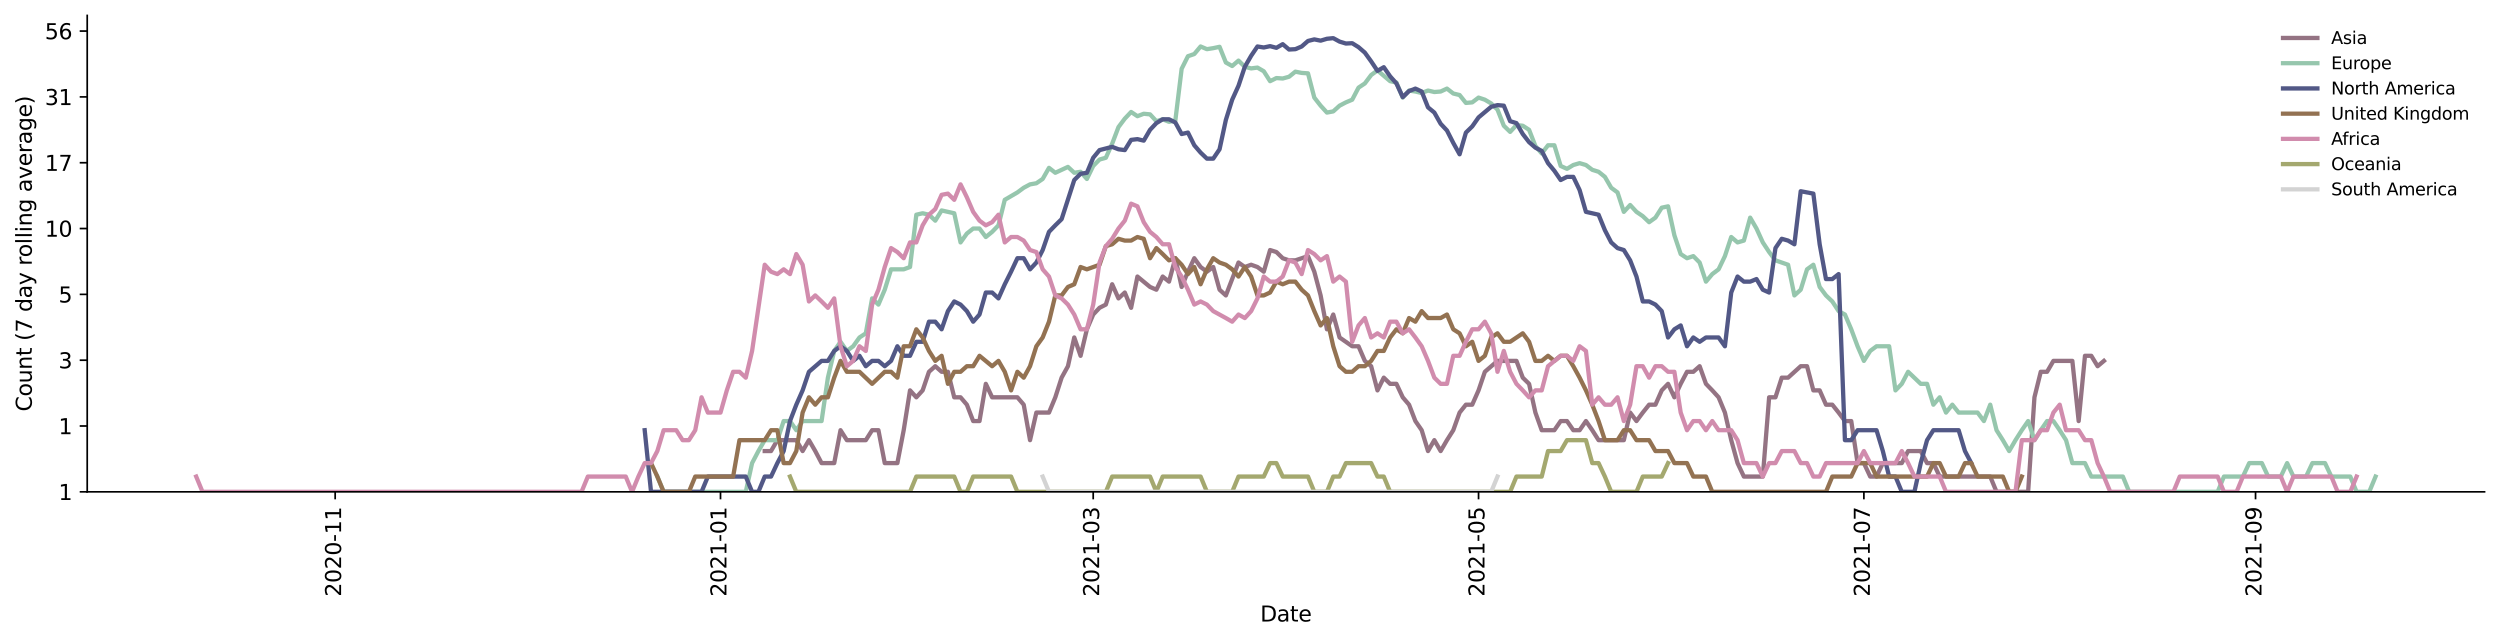 <?xml version="1.0" encoding="utf-8" standalone="no"?>
<!DOCTYPE svg PUBLIC "-//W3C//DTD SVG 1.1//EN"
  "http://www.w3.org/Graphics/SVG/1.1/DTD/svg11.dtd">
<svg height="298.621pt" version="1.1" viewBox="0 0 1163.803 298.621" width="1163.803pt" xmlns="http://www.w3.org/2000/svg" xmlns:xlink="http://www.w3.org/1999/xlink">
 <defs>
  <style type="text/css">*{stroke-linecap:butt;stroke-linejoin:round;}</style>
 </defs>
 <g id="figure_1">
  <g id="patch_1">
   <path d="M 0 298.621 
L 1163.803 298.621 
L 1163.803 0 
L 0 0 
z
" style="fill:#ffffff;"/>
  </g>
  <g id="axes_1">
   <g id="patch_2">
    <path d="M 40.603 228.96 
L 1156.603 228.96 
L 1156.603 7.2 
L 40.603 7.2 
z
" style="fill:#ffffff;"/>
   </g>
   <g id="matplotlib.axis_1">
    <g id="xtick_1">
     <g id="line2d_1">
      <defs>
       <path d="M 0 0 
L 0 3.5 
" id="m631a7cce2b" style="stroke:#000000;stroke-width:0.8;"/>
      </defs>
      <g>
       <use style="stroke:#000000;stroke-width:0.8;" x="156.026" xlink:href="#m631a7cce2b" y="228.96"/>
      </g>
     </g>
     <g id="text_1">
      <!-- 2020-11 -->
      <g transform="translate(158.785 277.743)rotate(-90)scale(0.1 -0.1)">
       <defs>
        <path d="M 1228 531 
L 3431 531 
L 3431 0 
L 469 0 
L 469 531 
Q 828 903 1448 1529 
Q 2069 2156 2228 2338 
Q 2531 2678 2651 2914 
Q 2772 3150 2772 3378 
Q 2772 3750 2511 3984 
Q 2250 4219 1831 4219 
Q 1534 4219 1204 4116 
Q 875 4013 500 3803 
L 500 4441 
Q 881 4594 1212 4672 
Q 1544 4750 1819 4750 
Q 2544 4750 2975 4387 
Q 3406 4025 3406 3419 
Q 3406 3131 3298 2873 
Q 3191 2616 2906 2266 
Q 2828 2175 2409 1742 
Q 1991 1309 1228 531 
z
" id="DejaVuSans-32" transform="scale(0.016)"/>
        <path d="M 2034 4250 
Q 1547 4250 1301 3770 
Q 1056 3291 1056 2328 
Q 1056 1369 1301 889 
Q 1547 409 2034 409 
Q 2525 409 2770 889 
Q 3016 1369 3016 2328 
Q 3016 3291 2770 3770 
Q 2525 4250 2034 4250 
z
M 2034 4750 
Q 2819 4750 3233 4129 
Q 3647 3509 3647 2328 
Q 3647 1150 3233 529 
Q 2819 -91 2034 -91 
Q 1250 -91 836 529 
Q 422 1150 422 2328 
Q 422 3509 836 4129 
Q 1250 4750 2034 4750 
z
" id="DejaVuSans-30" transform="scale(0.016)"/>
        <path d="M 313 2009 
L 1997 2009 
L 1997 1497 
L 313 1497 
L 313 2009 
z
" id="DejaVuSans-2d" transform="scale(0.016)"/>
        <path d="M 794 531 
L 1825 531 
L 1825 4091 
L 703 3866 
L 703 4441 
L 1819 4666 
L 2450 4666 
L 2450 531 
L 3481 531 
L 3481 0 
L 794 0 
L 794 531 
z
" id="DejaVuSans-31" transform="scale(0.016)"/>
       </defs>
       <use xlink:href="#DejaVuSans-32"/>
       <use x="63.623" xlink:href="#DejaVuSans-30"/>
       <use x="127.246" xlink:href="#DejaVuSans-32"/>
       <use x="190.869" xlink:href="#DejaVuSans-30"/>
       <use x="254.492" xlink:href="#DejaVuSans-2d"/>
       <use x="290.576" xlink:href="#DejaVuSans-31"/>
       <use x="354.199" xlink:href="#DejaVuSans-31"/>
      </g>
     </g>
    </g>
    <g id="xtick_2">
     <g id="line2d_2">
      <g>
       <use style="stroke:#000000;stroke-width:0.8;" x="335.409" xlink:href="#m631a7cce2b" y="228.96"/>
      </g>
     </g>
     <g id="text_2">
      <!-- 2021-01 -->
      <g transform="translate(338.169 277.743)rotate(-90)scale(0.1 -0.1)">
       <use xlink:href="#DejaVuSans-32"/>
       <use x="63.623" xlink:href="#DejaVuSans-30"/>
       <use x="127.246" xlink:href="#DejaVuSans-32"/>
       <use x="190.869" xlink:href="#DejaVuSans-31"/>
       <use x="254.492" xlink:href="#DejaVuSans-2d"/>
       <use x="290.576" xlink:href="#DejaVuSans-30"/>
       <use x="354.199" xlink:href="#DejaVuSans-31"/>
      </g>
     </g>
    </g>
    <g id="xtick_3">
     <g id="line2d_3">
      <g>
       <use style="stroke:#000000;stroke-width:0.8;" x="508.911" xlink:href="#m631a7cce2b" y="228.96"/>
      </g>
     </g>
     <g id="text_3">
      <!-- 2021-03 -->
      <g transform="translate(511.671 277.743)rotate(-90)scale(0.1 -0.1)">
       <defs>
        <path d="M 2597 2516 
Q 3050 2419 3304 2112 
Q 3559 1806 3559 1356 
Q 3559 666 3084 287 
Q 2609 -91 1734 -91 
Q 1441 -91 1130 -33 
Q 819 25 488 141 
L 488 750 
Q 750 597 1062 519 
Q 1375 441 1716 441 
Q 2309 441 2620 675 
Q 2931 909 2931 1356 
Q 2931 1769 2642 2001 
Q 2353 2234 1838 2234 
L 1294 2234 
L 1294 2753 
L 1863 2753 
Q 2328 2753 2575 2939 
Q 2822 3125 2822 3475 
Q 2822 3834 2567 4026 
Q 2313 4219 1838 4219 
Q 1578 4219 1281 4162 
Q 984 4106 628 3988 
L 628 4550 
Q 988 4650 1302 4700 
Q 1616 4750 1894 4750 
Q 2613 4750 3031 4423 
Q 3450 4097 3450 3541 
Q 3450 3153 3228 2886 
Q 3006 2619 2597 2516 
z
" id="DejaVuSans-33" transform="scale(0.016)"/>
       </defs>
       <use xlink:href="#DejaVuSans-32"/>
       <use x="63.623" xlink:href="#DejaVuSans-30"/>
       <use x="127.246" xlink:href="#DejaVuSans-32"/>
       <use x="190.869" xlink:href="#DejaVuSans-31"/>
       <use x="254.492" xlink:href="#DejaVuSans-2d"/>
       <use x="290.576" xlink:href="#DejaVuSans-30"/>
       <use x="354.199" xlink:href="#DejaVuSans-33"/>
      </g>
     </g>
    </g>
    <g id="xtick_4">
     <g id="line2d_4">
      <g>
       <use style="stroke:#000000;stroke-width:0.8;" x="688.295" xlink:href="#m631a7cce2b" y="228.96"/>
      </g>
     </g>
     <g id="text_4">
      <!-- 2021-05 -->
      <g transform="translate(691.054 277.743)rotate(-90)scale(0.1 -0.1)">
       <defs>
        <path d="M 691 4666 
L 3169 4666 
L 3169 4134 
L 1269 4134 
L 1269 2991 
Q 1406 3038 1543 3061 
Q 1681 3084 1819 3084 
Q 2600 3084 3056 2656 
Q 3513 2228 3513 1497 
Q 3513 744 3044 326 
Q 2575 -91 1722 -91 
Q 1428 -91 1123 -41 
Q 819 9 494 109 
L 494 744 
Q 775 591 1075 516 
Q 1375 441 1709 441 
Q 2250 441 2565 725 
Q 2881 1009 2881 1497 
Q 2881 1984 2565 2268 
Q 2250 2553 1709 2553 
Q 1456 2553 1204 2497 
Q 953 2441 691 2322 
L 691 4666 
z
" id="DejaVuSans-35" transform="scale(0.016)"/>
       </defs>
       <use xlink:href="#DejaVuSans-32"/>
       <use x="63.623" xlink:href="#DejaVuSans-30"/>
       <use x="127.246" xlink:href="#DejaVuSans-32"/>
       <use x="190.869" xlink:href="#DejaVuSans-31"/>
       <use x="254.492" xlink:href="#DejaVuSans-2d"/>
       <use x="290.576" xlink:href="#DejaVuSans-30"/>
       <use x="354.199" xlink:href="#DejaVuSans-35"/>
      </g>
     </g>
    </g>
    <g id="xtick_5">
     <g id="line2d_5">
      <g>
       <use style="stroke:#000000;stroke-width:0.8;" x="867.678" xlink:href="#m631a7cce2b" y="228.96"/>
      </g>
     </g>
     <g id="text_5">
      <!-- 2021-07 -->
      <g transform="translate(870.438 277.743)rotate(-90)scale(0.1 -0.1)">
       <defs>
        <path d="M 525 4666 
L 3525 4666 
L 3525 4397 
L 1831 0 
L 1172 0 
L 2766 4134 
L 525 4134 
L 525 4666 
z
" id="DejaVuSans-37" transform="scale(0.016)"/>
       </defs>
       <use xlink:href="#DejaVuSans-32"/>
       <use x="63.623" xlink:href="#DejaVuSans-30"/>
       <use x="127.246" xlink:href="#DejaVuSans-32"/>
       <use x="190.869" xlink:href="#DejaVuSans-31"/>
       <use x="254.492" xlink:href="#DejaVuSans-2d"/>
       <use x="290.576" xlink:href="#DejaVuSans-30"/>
       <use x="354.199" xlink:href="#DejaVuSans-37"/>
      </g>
     </g>
    </g>
    <g id="xtick_6">
     <g id="line2d_6">
      <g>
       <use style="stroke:#000000;stroke-width:0.8;" x="1050.002" xlink:href="#m631a7cce2b" y="228.96"/>
      </g>
     </g>
     <g id="text_6">
      <!-- 2021-09 -->
      <g transform="translate(1052.762 277.743)rotate(-90)scale(0.1 -0.1)">
       <defs>
        <path d="M 703 97 
L 703 672 
Q 941 559 1184 500 
Q 1428 441 1663 441 
Q 2288 441 2617 861 
Q 2947 1281 2994 2138 
Q 2813 1869 2534 1725 
Q 2256 1581 1919 1581 
Q 1219 1581 811 2004 
Q 403 2428 403 3163 
Q 403 3881 828 4315 
Q 1253 4750 1959 4750 
Q 2769 4750 3195 4129 
Q 3622 3509 3622 2328 
Q 3622 1225 3098 567 
Q 2575 -91 1691 -91 
Q 1453 -91 1209 -44 
Q 966 3 703 97 
z
M 1959 2075 
Q 2384 2075 2632 2365 
Q 2881 2656 2881 3163 
Q 2881 3666 2632 3958 
Q 2384 4250 1959 4250 
Q 1534 4250 1286 3958 
Q 1038 3666 1038 3163 
Q 1038 2656 1286 2365 
Q 1534 2075 1959 2075 
z
" id="DejaVuSans-39" transform="scale(0.016)"/>
       </defs>
       <use xlink:href="#DejaVuSans-32"/>
       <use x="63.623" xlink:href="#DejaVuSans-30"/>
       <use x="127.246" xlink:href="#DejaVuSans-32"/>
       <use x="190.869" xlink:href="#DejaVuSans-31"/>
       <use x="254.492" xlink:href="#DejaVuSans-2d"/>
       <use x="290.576" xlink:href="#DejaVuSans-30"/>
       <use x="354.199" xlink:href="#DejaVuSans-39"/>
      </g>
     </g>
    </g>
    <g id="text_7">
     <!-- Date -->
     <g transform="translate(586.652 289.341)scale(0.1 -0.1)">
      <defs>
       <path d="M 1259 4147 
L 1259 519 
L 2022 519 
Q 2988 519 3436 956 
Q 3884 1394 3884 2338 
Q 3884 3275 3436 3711 
Q 2988 4147 2022 4147 
L 1259 4147 
z
M 628 4666 
L 1925 4666 
Q 3281 4666 3915 4102 
Q 4550 3538 4550 2338 
Q 4550 1131 3912 565 
Q 3275 0 1925 0 
L 628 0 
L 628 4666 
z
" id="DejaVuSans-44" transform="scale(0.016)"/>
       <path d="M 2194 1759 
Q 1497 1759 1228 1600 
Q 959 1441 959 1056 
Q 959 750 1161 570 
Q 1363 391 1709 391 
Q 2188 391 2477 730 
Q 2766 1069 2766 1631 
L 2766 1759 
L 2194 1759 
z
M 3341 1997 
L 3341 0 
L 2766 0 
L 2766 531 
Q 2569 213 2275 61 
Q 1981 -91 1556 -91 
Q 1019 -91 701 211 
Q 384 513 384 1019 
Q 384 1609 779 1909 
Q 1175 2209 1959 2209 
L 2766 2209 
L 2766 2266 
Q 2766 2663 2505 2880 
Q 2244 3097 1772 3097 
Q 1472 3097 1187 3025 
Q 903 2953 641 2809 
L 641 3341 
Q 956 3463 1253 3523 
Q 1550 3584 1831 3584 
Q 2591 3584 2966 3190 
Q 3341 2797 3341 1997 
z
" id="DejaVuSans-61" transform="scale(0.016)"/>
       <path d="M 1172 4494 
L 1172 3500 
L 2356 3500 
L 2356 3053 
L 1172 3053 
L 1172 1153 
Q 1172 725 1289 603 
Q 1406 481 1766 481 
L 2356 481 
L 2356 0 
L 1766 0 
Q 1100 0 847 248 
Q 594 497 594 1153 
L 594 3053 
L 172 3053 
L 172 3500 
L 594 3500 
L 594 4494 
L 1172 4494 
z
" id="DejaVuSans-74" transform="scale(0.016)"/>
       <path d="M 3597 1894 
L 3597 1613 
L 953 1613 
Q 991 1019 1311 708 
Q 1631 397 2203 397 
Q 2534 397 2845 478 
Q 3156 559 3463 722 
L 3463 178 
Q 3153 47 2828 -22 
Q 2503 -91 2169 -91 
Q 1331 -91 842 396 
Q 353 884 353 1716 
Q 353 2575 817 3079 
Q 1281 3584 2069 3584 
Q 2775 3584 3186 3129 
Q 3597 2675 3597 1894 
z
M 3022 2063 
Q 3016 2534 2758 2815 
Q 2500 3097 2075 3097 
Q 1594 3097 1305 2825 
Q 1016 2553 972 2059 
L 3022 2063 
z
" id="DejaVuSans-65" transform="scale(0.016)"/>
      </defs>
      <use xlink:href="#DejaVuSans-44"/>
      <use x="77.002" xlink:href="#DejaVuSans-61"/>
      <use x="138.281" xlink:href="#DejaVuSans-74"/>
      <use x="177.49" xlink:href="#DejaVuSans-65"/>
     </g>
    </g>
   </g>
   <g id="matplotlib.axis_2">
    <g id="ytick_1">
     <g id="line2d_7">
      <defs>
       <path d="M 0 0 
L -3.5 0 
" id="md0d2871551" style="stroke:#000000;stroke-width:0.8;"/>
      </defs>
      <g>
       <use style="stroke:#000000;stroke-width:0.8;" x="40.603" xlink:href="#md0d2871551" y="228.96"/>
      </g>
     </g>
     <g id="text_8">
      <!-- 1 -->
      <g transform="translate(27.241 232.759)scale(0.1 -0.1)">
       <use xlink:href="#DejaVuSans-31"/>
      </g>
     </g>
    </g>
    <g id="ytick_2">
     <g id="line2d_8">
      <g>
       <use style="stroke:#000000;stroke-width:0.8;" x="40.603" xlink:href="#md0d2871551" y="198.318"/>
      </g>
     </g>
     <g id="text_9">
      <!-- 1 -->
      <g transform="translate(27.241 202.117)scale(0.1 -0.1)">
       <use xlink:href="#DejaVuSans-31"/>
      </g>
     </g>
    </g>
    <g id="ytick_3">
     <g id="line2d_9">
      <g>
       <use style="stroke:#000000;stroke-width:0.8;" x="40.603" xlink:href="#md0d2871551" y="167.675"/>
      </g>
     </g>
     <g id="text_10">
      <!-- 3 -->
      <g transform="translate(27.241 171.474)scale(0.1 -0.1)">
       <use xlink:href="#DejaVuSans-33"/>
      </g>
     </g>
    </g>
    <g id="ytick_4">
     <g id="line2d_10">
      <g>
       <use style="stroke:#000000;stroke-width:0.8;" x="40.603" xlink:href="#md0d2871551" y="137.033"/>
      </g>
     </g>
     <g id="text_11">
      <!-- 5 -->
      <g transform="translate(27.241 140.832)scale(0.1 -0.1)">
       <use xlink:href="#DejaVuSans-35"/>
      </g>
     </g>
    </g>
    <g id="ytick_5">
     <g id="line2d_11">
      <g>
       <use style="stroke:#000000;stroke-width:0.8;" x="40.603" xlink:href="#md0d2871551" y="106.39"/>
      </g>
     </g>
     <g id="text_12">
      <!-- 10 -->
      <g transform="translate(20.878 110.19)scale(0.1 -0.1)">
       <use xlink:href="#DejaVuSans-31"/>
       <use x="63.623" xlink:href="#DejaVuSans-30"/>
      </g>
     </g>
    </g>
    <g id="ytick_6">
     <g id="line2d_12">
      <g>
       <use style="stroke:#000000;stroke-width:0.8;" x="40.603" xlink:href="#md0d2871551" y="75.748"/>
      </g>
     </g>
     <g id="text_13">
      <!-- 17 -->
      <g transform="translate(20.878 79.547)scale(0.1 -0.1)">
       <use xlink:href="#DejaVuSans-31"/>
       <use x="63.623" xlink:href="#DejaVuSans-37"/>
      </g>
     </g>
    </g>
    <g id="ytick_7">
     <g id="line2d_13">
      <g>
       <use style="stroke:#000000;stroke-width:0.8;" x="40.603" xlink:href="#md0d2871551" y="45.106"/>
      </g>
     </g>
     <g id="text_14">
      <!-- 31 -->
      <g transform="translate(20.878 48.905)scale(0.1 -0.1)">
       <use xlink:href="#DejaVuSans-33"/>
       <use x="63.623" xlink:href="#DejaVuSans-31"/>
      </g>
     </g>
    </g>
    <g id="ytick_8">
     <g id="line2d_14">
      <g>
       <use style="stroke:#000000;stroke-width:0.8;" x="40.603" xlink:href="#md0d2871551" y="14.463"/>
      </g>
     </g>
     <g id="text_15">
      <!-- 56 -->
      <g transform="translate(20.878 18.263)scale(0.1 -0.1)">
       <defs>
        <path d="M 2113 2584 
Q 1688 2584 1439 2293 
Q 1191 2003 1191 1497 
Q 1191 994 1439 701 
Q 1688 409 2113 409 
Q 2538 409 2786 701 
Q 3034 994 3034 1497 
Q 3034 2003 2786 2293 
Q 2538 2584 2113 2584 
z
M 3366 4563 
L 3366 3988 
Q 3128 4100 2886 4159 
Q 2644 4219 2406 4219 
Q 1781 4219 1451 3797 
Q 1122 3375 1075 2522 
Q 1259 2794 1537 2939 
Q 1816 3084 2150 3084 
Q 2853 3084 3261 2657 
Q 3669 2231 3669 1497 
Q 3669 778 3244 343 
Q 2819 -91 2113 -91 
Q 1303 -91 875 529 
Q 447 1150 447 2328 
Q 447 3434 972 4092 
Q 1497 4750 2381 4750 
Q 2619 4750 2861 4703 
Q 3103 4656 3366 4563 
z
" id="DejaVuSans-36" transform="scale(0.016)"/>
       </defs>
       <use xlink:href="#DejaVuSans-35"/>
       <use x="63.623" xlink:href="#DejaVuSans-36"/>
      </g>
     </g>
    </g>
    <g id="text_16">
     <!-- Count (7 day rolling average) -->
     <g transform="translate(14.798 191.548)rotate(-90)scale(0.1 -0.1)">
      <defs>
       <path d="M 4122 4306 
L 4122 3641 
Q 3803 3938 3442 4084 
Q 3081 4231 2675 4231 
Q 1875 4231 1450 3742 
Q 1025 3253 1025 2328 
Q 1025 1406 1450 917 
Q 1875 428 2675 428 
Q 3081 428 3442 575 
Q 3803 722 4122 1019 
L 4122 359 
Q 3791 134 3420 21 
Q 3050 -91 2638 -91 
Q 1578 -91 968 557 
Q 359 1206 359 2328 
Q 359 3453 968 4101 
Q 1578 4750 2638 4750 
Q 3056 4750 3426 4639 
Q 3797 4528 4122 4306 
z
" id="DejaVuSans-43" transform="scale(0.016)"/>
       <path d="M 1959 3097 
Q 1497 3097 1228 2736 
Q 959 2375 959 1747 
Q 959 1119 1226 758 
Q 1494 397 1959 397 
Q 2419 397 2687 759 
Q 2956 1122 2956 1747 
Q 2956 2369 2687 2733 
Q 2419 3097 1959 3097 
z
M 1959 3584 
Q 2709 3584 3137 3096 
Q 3566 2609 3566 1747 
Q 3566 888 3137 398 
Q 2709 -91 1959 -91 
Q 1206 -91 779 398 
Q 353 888 353 1747 
Q 353 2609 779 3096 
Q 1206 3584 1959 3584 
z
" id="DejaVuSans-6f" transform="scale(0.016)"/>
       <path d="M 544 1381 
L 544 3500 
L 1119 3500 
L 1119 1403 
Q 1119 906 1312 657 
Q 1506 409 1894 409 
Q 2359 409 2629 706 
Q 2900 1003 2900 1516 
L 2900 3500 
L 3475 3500 
L 3475 0 
L 2900 0 
L 2900 538 
Q 2691 219 2414 64 
Q 2138 -91 1772 -91 
Q 1169 -91 856 284 
Q 544 659 544 1381 
z
M 1991 3584 
L 1991 3584 
z
" id="DejaVuSans-75" transform="scale(0.016)"/>
       <path d="M 3513 2113 
L 3513 0 
L 2938 0 
L 2938 2094 
Q 2938 2591 2744 2837 
Q 2550 3084 2163 3084 
Q 1697 3084 1428 2787 
Q 1159 2491 1159 1978 
L 1159 0 
L 581 0 
L 581 3500 
L 1159 3500 
L 1159 2956 
Q 1366 3272 1645 3428 
Q 1925 3584 2291 3584 
Q 2894 3584 3203 3211 
Q 3513 2838 3513 2113 
z
" id="DejaVuSans-6e" transform="scale(0.016)"/>
       <path id="DejaVuSans-20" transform="scale(0.016)"/>
       <path d="M 1984 4856 
Q 1566 4138 1362 3434 
Q 1159 2731 1159 2009 
Q 1159 1288 1364 580 
Q 1569 -128 1984 -844 
L 1484 -844 
Q 1016 -109 783 600 
Q 550 1309 550 2009 
Q 550 2706 781 3412 
Q 1013 4119 1484 4856 
L 1984 4856 
z
" id="DejaVuSans-28" transform="scale(0.016)"/>
       <path d="M 2906 2969 
L 2906 4863 
L 3481 4863 
L 3481 0 
L 2906 0 
L 2906 525 
Q 2725 213 2448 61 
Q 2172 -91 1784 -91 
Q 1150 -91 751 415 
Q 353 922 353 1747 
Q 353 2572 751 3078 
Q 1150 3584 1784 3584 
Q 2172 3584 2448 3432 
Q 2725 3281 2906 2969 
z
M 947 1747 
Q 947 1113 1208 752 
Q 1469 391 1925 391 
Q 2381 391 2643 752 
Q 2906 1113 2906 1747 
Q 2906 2381 2643 2742 
Q 2381 3103 1925 3103 
Q 1469 3103 1208 2742 
Q 947 2381 947 1747 
z
" id="DejaVuSans-64" transform="scale(0.016)"/>
       <path d="M 2059 -325 
Q 1816 -950 1584 -1140 
Q 1353 -1331 966 -1331 
L 506 -1331 
L 506 -850 
L 844 -850 
Q 1081 -850 1212 -737 
Q 1344 -625 1503 -206 
L 1606 56 
L 191 3500 
L 800 3500 
L 1894 763 
L 2988 3500 
L 3597 3500 
L 2059 -325 
z
" id="DejaVuSans-79" transform="scale(0.016)"/>
       <path d="M 2631 2963 
Q 2534 3019 2420 3045 
Q 2306 3072 2169 3072 
Q 1681 3072 1420 2755 
Q 1159 2438 1159 1844 
L 1159 0 
L 581 0 
L 581 3500 
L 1159 3500 
L 1159 2956 
Q 1341 3275 1631 3429 
Q 1922 3584 2338 3584 
Q 2397 3584 2469 3576 
Q 2541 3569 2628 3553 
L 2631 2963 
z
" id="DejaVuSans-72" transform="scale(0.016)"/>
       <path d="M 603 4863 
L 1178 4863 
L 1178 0 
L 603 0 
L 603 4863 
z
" id="DejaVuSans-6c" transform="scale(0.016)"/>
       <path d="M 603 3500 
L 1178 3500 
L 1178 0 
L 603 0 
L 603 3500 
z
M 603 4863 
L 1178 4863 
L 1178 4134 
L 603 4134 
L 603 4863 
z
" id="DejaVuSans-69" transform="scale(0.016)"/>
       <path d="M 2906 1791 
Q 2906 2416 2648 2759 
Q 2391 3103 1925 3103 
Q 1463 3103 1205 2759 
Q 947 2416 947 1791 
Q 947 1169 1205 825 
Q 1463 481 1925 481 
Q 2391 481 2648 825 
Q 2906 1169 2906 1791 
z
M 3481 434 
Q 3481 -459 3084 -895 
Q 2688 -1331 1869 -1331 
Q 1566 -1331 1297 -1286 
Q 1028 -1241 775 -1147 
L 775 -588 
Q 1028 -725 1275 -790 
Q 1522 -856 1778 -856 
Q 2344 -856 2625 -561 
Q 2906 -266 2906 331 
L 2906 616 
Q 2728 306 2450 153 
Q 2172 0 1784 0 
Q 1141 0 747 490 
Q 353 981 353 1791 
Q 353 2603 747 3093 
Q 1141 3584 1784 3584 
Q 2172 3584 2450 3431 
Q 2728 3278 2906 2969 
L 2906 3500 
L 3481 3500 
L 3481 434 
z
" id="DejaVuSans-67" transform="scale(0.016)"/>
       <path d="M 191 3500 
L 800 3500 
L 1894 563 
L 2988 3500 
L 3597 3500 
L 2284 0 
L 1503 0 
L 191 3500 
z
" id="DejaVuSans-76" transform="scale(0.016)"/>
       <path d="M 513 4856 
L 1013 4856 
Q 1481 4119 1714 3412 
Q 1947 2706 1947 2009 
Q 1947 1309 1714 600 
Q 1481 -109 1013 -844 
L 513 -844 
Q 928 -128 1133 580 
Q 1338 1288 1338 2009 
Q 1338 2731 1133 3434 
Q 928 4138 513 4856 
z
" id="DejaVuSans-29" transform="scale(0.016)"/>
      </defs>
      <use xlink:href="#DejaVuSans-43"/>
      <use x="69.824" xlink:href="#DejaVuSans-6f"/>
      <use x="131.006" xlink:href="#DejaVuSans-75"/>
      <use x="194.385" xlink:href="#DejaVuSans-6e"/>
      <use x="257.764" xlink:href="#DejaVuSans-74"/>
      <use x="296.973" xlink:href="#DejaVuSans-20"/>
      <use x="328.76" xlink:href="#DejaVuSans-28"/>
      <use x="367.773" xlink:href="#DejaVuSans-37"/>
      <use x="431.396" xlink:href="#DejaVuSans-20"/>
      <use x="463.184" xlink:href="#DejaVuSans-64"/>
      <use x="526.66" xlink:href="#DejaVuSans-61"/>
      <use x="587.939" xlink:href="#DejaVuSans-79"/>
      <use x="647.119" xlink:href="#DejaVuSans-20"/>
      <use x="678.906" xlink:href="#DejaVuSans-72"/>
      <use x="717.77" xlink:href="#DejaVuSans-6f"/>
      <use x="778.951" xlink:href="#DejaVuSans-6c"/>
      <use x="806.734" xlink:href="#DejaVuSans-6c"/>
      <use x="834.518" xlink:href="#DejaVuSans-69"/>
      <use x="862.301" xlink:href="#DejaVuSans-6e"/>
      <use x="925.68" xlink:href="#DejaVuSans-67"/>
      <use x="989.156" xlink:href="#DejaVuSans-20"/>
      <use x="1020.943" xlink:href="#DejaVuSans-61"/>
      <use x="1082.223" xlink:href="#DejaVuSans-76"/>
      <use x="1141.402" xlink:href="#DejaVuSans-65"/>
      <use x="1202.926" xlink:href="#DejaVuSans-72"/>
      <use x="1244.039" xlink:href="#DejaVuSans-61"/>
      <use x="1305.318" xlink:href="#DejaVuSans-67"/>
      <use x="1368.795" xlink:href="#DejaVuSans-65"/>
      <use x="1430.318" xlink:href="#DejaVuSans-29"/>
     </g>
    </g>
   </g>
   <g id="line2d_15">
    <path clip-path="url(#p6babff706d)" d="M 355.994 209.974 
L 358.935 209.974 
L 361.876 204.9 
L 370.698 204.9 
L 373.639 209.974 
L 376.579 204.9 
L 379.52 209.974 
L 382.461 215.582 
L 388.342 215.582 
L 391.283 200.269 
L 394.224 204.9 
L 403.046 204.9 
L 405.987 200.269 
L 408.927 200.269 
L 411.868 215.582 
L 417.749 215.582 
L 420.69 200.269 
L 423.631 181.728 
L 426.572 184.955 
L 429.512 181.728 
L 432.453 173.077 
L 435.394 170.479 
L 438.334 173.077 
L 441.275 173.077 
L 444.216 184.955 
L 447.156 184.955 
L 450.097 188.39 
L 453.038 196.008 
L 455.979 196.008 
L 458.919 178.685 
L 461.86 184.955 
L 473.623 184.955 
L 476.564 188.39 
L 479.504 204.9 
L 482.445 192.063 
L 488.326 192.063 
L 491.267 184.955 
L 494.208 175.807 
L 497.149 170.479 
L 500.089 157.102 
L 503.03 165.637 
L 505.971 153.298 
L 508.911 146.42 
L 511.852 143.288 
L 514.793 141.788 
L 517.734 132.33 
L 520.674 138.91 
L 523.615 136.18 
L 526.556 143.288 
L 529.496 128.74 
L 535.378 133.582 
L 538.319 134.865 
L 541.259 128.74 
L 544.2 131.106 
L 547.141 120.205 
L 550.081 133.582 
L 553.022 126.474 
L 555.963 120.205 
L 558.904 124.301 
L 561.844 126.474 
L 564.785 124.301 
L 567.726 134.865 
L 570.666 137.527 
L 576.548 122.214 
L 579.489 124.301 
L 582.429 123.247 
L 585.37 124.301 
L 588.311 126.474 
L 591.251 116.401 
L 594.192 117.327 
L 597.133 120.205 
L 600.073 121.2 
L 603.014 121.2 
L 608.896 119.228 
L 611.836 126.474 
L 614.777 137.527 
L 617.718 153.298 
L 620.658 146.42 
L 623.599 157.102 
L 629.481 161.198 
L 632.421 161.198 
L 635.362 168.003 
L 638.303 170.479 
L 641.243 181.728 
L 644.184 175.807 
L 647.125 178.685 
L 650.066 178.685 
L 653.006 184.955 
L 655.947 188.39 
L 658.888 196.008 
L 661.828 200.269 
L 664.769 209.974 
L 667.71 204.9 
L 670.651 209.974 
L 673.591 204.9 
L 676.532 200.269 
L 679.473 192.063 
L 682.413 188.39 
L 685.354 188.39 
L 688.295 181.728 
L 691.236 173.077 
L 697.117 168.003 
L 705.939 168.003 
L 708.88 175.807 
L 711.821 178.685 
L 714.761 192.063 
L 717.702 200.269 
L 723.583 200.269 
L 726.524 196.008 
L 729.465 196.008 
L 732.405 200.269 
L 735.346 200.269 
L 738.287 196.008 
L 741.228 200.269 
L 744.168 204.9 
L 755.931 204.9 
L 758.872 192.063 
L 761.813 196.008 
L 764.753 192.063 
L 767.694 188.39 
L 770.635 188.39 
L 773.575 181.728 
L 776.516 178.685 
L 779.457 184.955 
L 782.398 178.685 
L 785.338 173.077 
L 788.279 173.077 
L 791.22 170.479 
L 794.16 178.685 
L 797.101 181.728 
L 800.042 184.955 
L 802.983 192.063 
L 805.923 204.9 
L 808.864 215.582 
L 811.805 221.852 
L 820.627 221.852 
L 823.568 184.955 
L 826.508 184.955 
L 829.449 175.807 
L 832.39 175.807 
L 838.271 170.479 
L 841.212 170.479 
L 844.153 181.728 
L 847.093 181.728 
L 850.034 188.39 
L 852.975 188.39 
L 855.915 192.063 
L 858.856 196.008 
L 861.797 196.008 
L 864.738 215.582 
L 867.678 215.582 
L 870.619 221.852 
L 873.56 221.852 
L 876.5 215.582 
L 885.322 215.582 
L 888.263 209.974 
L 894.145 209.974 
L 897.085 215.582 
L 900.026 215.582 
L 902.967 221.852 
L 926.492 221.852 
L 929.433 228.96 
L 944.137 228.96 
L 947.077 184.955 
L 950.018 173.077 
L 952.959 173.077 
L 955.9 168.003 
L 964.722 168.003 
L 967.662 196.008 
L 970.603 165.637 
L 973.544 165.637 
L 976.485 170.479 
L 979.425 168.003 
L 979.425 168.003 
" style="fill:none;stroke:#947383;stroke-linecap:square;stroke-width:2;"/>
   </g>
   <g id="line2d_16">
    <path clip-path="url(#p6babff706d)" d="M 306.002 221.852 
L 308.943 228.96 
L 347.172 228.96 
L 350.113 215.582 
L 353.054 209.974 
L 355.994 204.9 
L 361.876 204.9 
L 364.817 196.008 
L 367.757 196.008 
L 370.698 200.269 
L 373.639 196.008 
L 382.461 196.008 
L 385.402 175.807 
L 388.342 163.371 
L 391.283 159.111 
L 394.224 163.371 
L 397.164 161.198 
L 400.105 157.102 
L 403.046 155.166 
L 405.987 138.91 
L 408.927 141.788 
L 411.868 134.865 
L 414.809 125.377 
L 420.69 125.377 
L 423.631 124.301 
L 426.572 99.952 
L 429.512 99.282 
L 432.453 99.952 
L 435.394 102.718 
L 438.334 97.968 
L 444.216 99.282 
L 447.156 112.851 
L 450.097 108.722 
L 453.038 106.39 
L 455.979 106.39 
L 458.919 110.335 
L 461.86 107.934 
L 464.801 104.891 
L 467.741 93.013 
L 473.623 89.577 
L 476.564 87.404 
L 479.504 85.831 
L 482.445 85.316 
L 485.386 83.307 
L 488.326 78.144 
L 491.267 80.429 
L 497.149 77.699 
L 500.089 80.429 
L 503.03 79.965 
L 505.971 83.307 
L 508.911 77.257 
L 511.852 74.264 
L 514.793 73.438 
L 517.734 66.896 
L 520.674 59.158 
L 523.615 55.236 
L 526.556 52.128 
L 529.496 54.085 
L 532.437 52.958 
L 535.378 53.238 
L 538.319 56.412 
L 541.259 55.527 
L 544.2 56.71 
L 547.141 56.116 
L 550.081 32.029 
L 553.022 26.158 
L 555.963 25.157 
L 558.904 21.639 
L 561.844 22.891 
L 564.785 22.418 
L 567.726 21.793 
L 570.666 29.101 
L 573.607 30.728 
L 576.548 28.219 
L 579.489 31.097 
L 582.429 31.841 
L 585.37 31.468 
L 588.311 33.17 
L 591.251 37.784 
L 594.192 36.337 
L 597.133 36.541 
L 600.073 35.728 
L 603.014 33.362 
L 605.955 33.944 
L 608.896 34.139 
L 611.836 45.434 
L 614.777 49.193 
L 617.718 52.404 
L 620.658 51.855 
L 623.599 49.193 
L 626.54 47.657 
L 629.481 46.41 
L 632.421 40.802 
L 635.362 38.842 
L 638.303 34.928 
L 641.243 32.787 
L 647.125 37.784 
L 650.066 38.416 
L 653.006 45.434 
L 655.947 42.15 
L 658.888 42.607 
L 661.828 43.299 
L 664.769 42.15 
L 667.71 42.836 
L 670.651 42.607 
L 673.591 41.247 
L 676.532 43.532 
L 679.473 44.237 
L 682.413 47.91 
L 685.354 47.657 
L 688.295 45.434 
L 691.236 46.41 
L 694.176 48.164 
L 697.117 51.042 
L 700.058 58.536 
L 702.998 61.396 
L 705.939 58.227 
L 708.88 58.536 
L 711.821 60.426 
L 714.761 67.994 
L 717.702 71.429 
L 720.643 67.625 
L 723.583 67.625 
L 726.524 77.257 
L 729.465 78.594 
L 732.405 76.819 
L 735.346 75.954 
L 738.287 76.819 
L 741.228 79.047 
L 744.168 79.965 
L 747.109 82.331 
L 750.05 87.404 
L 752.99 89.577 
L 755.931 98.621 
L 758.872 95.433 
L 761.813 98.621 
L 764.753 100.63 
L 767.694 103.432 
L 770.635 101.317 
L 773.575 96.685 
L 776.516 96.055 
L 779.457 109.523 
L 782.398 118.269 
L 785.338 120.205 
L 788.279 119.228 
L 791.22 122.214 
L 794.16 131.106 
L 797.101 127.595 
L 800.042 125.377 
L 802.983 119.228 
L 805.923 110.335 
L 808.864 112.851 
L 811.805 111.999 
L 814.745 101.317 
L 817.686 106.39 
L 820.627 112.851 
L 823.568 117.327 
L 826.508 121.2 
L 832.39 123.247 
L 835.33 137.527 
L 838.271 134.865 
L 841.212 125.377 
L 844.153 123.247 
L 847.093 133.582 
L 850.034 137.527 
L 852.975 140.33 
L 855.915 144.831 
L 858.856 146.42 
L 861.797 153.298 
L 864.738 161.198 
L 867.678 168.003 
L 870.619 163.371 
L 873.56 161.198 
L 879.441 161.198 
L 882.382 181.728 
L 885.322 178.685 
L 888.263 173.077 
L 894.145 178.685 
L 897.085 178.685 
L 900.026 188.39 
L 902.967 184.955 
L 905.907 192.063 
L 908.848 188.39 
L 911.789 192.063 
L 920.611 192.063 
L 923.552 196.008 
L 926.492 188.39 
L 929.433 200.269 
L 932.374 204.9 
L 935.315 209.974 
L 938.255 204.9 
L 941.196 200.269 
L 944.137 196.008 
L 947.077 204.9 
L 950.018 200.269 
L 952.959 196.008 
L 955.9 196.008 
L 958.84 200.269 
L 961.781 204.9 
L 964.722 215.582 
L 970.603 215.582 
L 973.544 221.852 
L 988.247 221.852 
L 991.188 228.96 
L 1032.358 228.96 
L 1035.299 221.852 
L 1044.121 221.852 
L 1047.062 215.582 
L 1052.943 215.582 
L 1055.884 221.852 
L 1061.765 221.852 
L 1064.706 215.582 
L 1067.647 221.852 
L 1073.528 221.852 
L 1076.469 215.582 
L 1082.35 215.582 
L 1085.291 221.852 
L 1094.113 221.852 
L 1097.054 228.96 
L 1102.935 228.96 
L 1105.876 221.852 
L 1105.876 221.852 
" style="fill:none;stroke:#96c6ad;stroke-linecap:square;stroke-width:2;"/>
   </g>
   <g id="line2d_17">
    <path clip-path="url(#p6babff706d)" d="M 300.121 200.269 
L 303.062 228.96 
L 326.587 228.96 
L 329.528 221.852 
L 347.172 221.852 
L 350.113 228.96 
L 353.054 228.96 
L 355.994 221.852 
L 358.935 221.852 
L 361.876 215.582 
L 364.817 209.974 
L 367.757 196.008 
L 370.698 188.39 
L 373.639 181.728 
L 376.579 173.077 
L 382.461 168.003 
L 385.402 168.003 
L 388.342 163.371 
L 391.283 161.198 
L 394.224 163.371 
L 397.164 168.003 
L 400.105 165.637 
L 403.046 170.479 
L 405.987 168.003 
L 408.927 168.003 
L 411.868 170.479 
L 414.809 168.003 
L 417.749 161.198 
L 420.69 165.637 
L 423.631 165.637 
L 426.572 159.111 
L 429.512 159.111 
L 432.453 149.748 
L 435.394 149.748 
L 438.334 153.298 
L 441.275 144.831 
L 444.216 140.33 
L 447.156 141.788 
L 450.097 144.831 
L 453.038 149.748 
L 455.979 146.42 
L 458.919 136.18 
L 461.86 136.18 
L 464.801 138.91 
L 467.741 132.33 
L 470.682 126.474 
L 473.623 120.205 
L 476.564 120.205 
L 479.504 125.377 
L 482.445 122.214 
L 485.386 116.401 
L 488.326 107.934 
L 491.267 104.891 
L 494.208 102.013 
L 500.089 83.803 
L 503.03 80.898 
L 505.971 80.429 
L 508.911 73.438 
L 511.852 69.875 
L 517.734 68.365 
L 520.674 69.493 
L 523.615 69.875 
L 526.556 65.116 
L 529.496 64.767 
L 532.437 65.467 
L 535.378 60.426 
L 538.319 57.312 
L 541.259 55.527 
L 544.2 55.527 
L 547.141 57.01 
L 550.081 62.385 
L 553.022 61.724 
L 555.963 67.625 
L 558.904 71.036 
L 561.844 73.849 
L 564.785 73.849 
L 567.726 69.493 
L 570.666 55.821 
L 573.607 46.41 
L 576.548 39.922 
L 579.489 31.097 
L 582.429 25.99 
L 585.37 21.639 
L 588.311 22.105 
L 591.251 21.484 
L 594.192 22.261 
L 597.133 20.566 
L 600.073 23.05 
L 603.014 22.891 
L 605.955 21.639 
L 608.896 19.071 
L 611.836 18.339 
L 614.777 18.924 
L 617.718 18.049 
L 620.658 17.76 
L 623.599 19.367 
L 626.54 20.264 
L 629.481 20.113 
L 632.421 21.949 
L 635.362 24.499 
L 638.303 28.57 
L 641.243 32.978 
L 644.184 31.282 
L 647.125 35.527 
L 650.066 38.842 
L 653.006 45.192 
L 655.947 42.378 
L 658.888 41.247 
L 661.828 42.607 
L 664.769 49.977 
L 667.71 52.404 
L 670.651 57.615 
L 673.591 60.747 
L 676.532 66.535 
L 679.473 71.825 
L 682.413 61.724 
L 685.354 58.846 
L 688.295 54.657 
L 694.176 49.715 
L 697.117 48.934 
L 700.058 49.193 
L 702.998 56.412 
L 705.939 57.312 
L 708.88 62.385 
L 711.821 66.177 
L 714.761 68.738 
L 717.702 70.259 
L 720.643 75.954 
L 723.583 79.504 
L 726.524 83.803 
L 729.465 82.331 
L 732.405 82.331 
L 735.346 88.48 
L 738.287 98.621 
L 744.168 99.952 
L 747.109 107.156 
L 750.05 112.851 
L 752.99 115.491 
L 755.931 116.401 
L 758.872 121.2 
L 761.813 128.74 
L 764.753 140.33 
L 767.694 140.33 
L 770.635 141.788 
L 773.575 144.831 
L 776.516 157.102 
L 779.457 153.298 
L 782.398 151.493 
L 785.338 161.198 
L 788.279 157.102 
L 791.22 159.111 
L 794.16 157.102 
L 800.042 157.102 
L 802.983 161.198 
L 805.923 136.18 
L 808.864 128.74 
L 811.805 131.106 
L 814.745 131.106 
L 817.686 129.91 
L 820.627 134.865 
L 823.568 136.18 
L 826.508 115.491 
L 829.449 111.161 
L 832.39 111.999 
L 835.33 113.716 
L 838.271 89.026 
L 844.153 90.135 
L 847.093 113.716 
L 850.034 129.91 
L 852.975 129.91 
L 855.915 127.595 
L 858.856 204.9 
L 861.797 204.9 
L 864.738 200.269 
L 873.56 200.269 
L 876.5 209.974 
L 879.441 221.852 
L 882.382 221.852 
L 885.322 228.96 
L 891.204 228.96 
L 894.145 215.582 
L 897.085 204.9 
L 900.026 200.269 
L 911.789 200.269 
L 914.73 209.974 
L 917.67 215.582 
L 917.67 215.582 
" style="fill:none;stroke:#525886;stroke-linecap:square;stroke-width:2;"/>
   </g>
   <g id="line2d_18">
    <path clip-path="url(#p6babff706d)" d="M 303.062 215.582 
L 306.002 221.852 
L 308.943 228.96 
L 320.706 228.96 
L 323.647 221.852 
L 341.291 221.852 
L 344.232 204.9 
L 355.994 204.9 
L 358.935 200.269 
L 361.876 200.269 
L 364.817 215.582 
L 367.757 215.582 
L 370.698 209.974 
L 373.639 192.063 
L 376.579 184.955 
L 379.52 188.39 
L 382.461 184.955 
L 385.402 184.955 
L 388.342 175.807 
L 391.283 168.003 
L 394.224 173.077 
L 400.105 173.077 
L 405.987 178.685 
L 411.868 173.077 
L 414.809 173.077 
L 417.749 175.807 
L 420.69 161.198 
L 423.631 161.198 
L 426.572 153.298 
L 429.512 157.102 
L 432.453 163.371 
L 435.394 168.003 
L 438.334 165.637 
L 441.275 178.685 
L 444.216 173.077 
L 447.156 173.077 
L 450.097 170.479 
L 453.038 170.479 
L 455.979 165.637 
L 461.86 170.479 
L 464.801 168.003 
L 467.741 173.077 
L 470.682 181.728 
L 473.623 173.077 
L 476.564 175.807 
L 479.504 170.479 
L 482.445 161.198 
L 485.386 157.102 
L 488.326 149.748 
L 491.267 137.527 
L 494.208 137.527 
L 497.149 133.582 
L 500.089 132.33 
L 503.03 124.301 
L 505.971 125.377 
L 511.852 123.247 
L 514.793 114.596 
L 517.734 113.716 
L 520.674 111.161 
L 523.615 111.999 
L 526.556 111.999 
L 529.496 110.335 
L 532.437 111.161 
L 535.378 120.205 
L 538.319 115.491 
L 541.259 118.269 
L 544.2 121.2 
L 547.141 120.205 
L 550.081 123.247 
L 553.022 127.595 
L 555.963 124.301 
L 558.904 132.33 
L 561.844 125.377 
L 564.785 120.205 
L 567.726 122.214 
L 570.666 123.247 
L 573.607 125.377 
L 576.548 128.74 
L 579.489 124.301 
L 582.429 128.74 
L 585.37 137.527 
L 588.311 137.527 
L 591.251 136.18 
L 594.192 131.106 
L 597.133 132.33 
L 600.073 131.106 
L 603.014 131.106 
L 605.955 134.865 
L 608.896 137.527 
L 611.836 144.831 
L 614.777 151.493 
L 617.718 148.058 
L 620.658 161.198 
L 623.599 170.479 
L 626.54 173.077 
L 629.481 173.077 
L 632.421 170.479 
L 635.362 170.479 
L 638.303 168.003 
L 641.243 163.371 
L 644.184 163.371 
L 647.125 157.102 
L 650.066 153.298 
L 653.006 155.166 
L 655.947 148.058 
L 658.888 149.748 
L 661.828 144.831 
L 664.769 148.058 
L 670.651 148.058 
L 673.591 146.42 
L 676.532 153.298 
L 679.473 155.166 
L 682.413 161.198 
L 685.354 159.111 
L 688.295 168.003 
L 691.236 165.637 
L 694.176 157.102 
L 697.117 155.166 
L 700.058 159.111 
L 702.998 159.111 
L 708.88 155.166 
L 711.821 159.111 
L 714.761 168.003 
L 717.702 168.003 
L 720.643 165.637 
L 723.583 168.003 
L 726.524 165.637 
L 729.465 165.637 
L 732.405 170.479 
L 735.346 175.807 
L 738.287 181.728 
L 741.228 188.39 
L 744.168 196.008 
L 747.109 204.9 
L 752.99 204.9 
L 755.931 200.269 
L 758.872 200.269 
L 761.813 204.9 
L 767.694 204.9 
L 770.635 209.974 
L 776.516 209.974 
L 779.457 215.582 
L 785.338 215.582 
L 788.279 221.852 
L 794.16 221.852 
L 797.101 228.96 
L 850.034 228.96 
L 852.975 221.852 
L 861.797 221.852 
L 864.738 215.582 
L 870.619 215.582 
L 873.56 221.852 
L 897.085 221.852 
L 900.026 215.582 
L 902.967 215.582 
L 905.907 221.852 
L 911.789 221.852 
L 914.73 215.582 
L 917.67 215.582 
L 920.611 221.852 
L 932.374 221.852 
L 935.315 228.96 
L 938.255 228.96 
L 941.196 221.852 
L 941.196 221.852 
" style="fill:none;stroke:#937252;stroke-linecap:square;stroke-width:2;"/>
   </g>
   <g id="line2d_19">
    <path clip-path="url(#p6babff706d)" d="M 91.33 221.852 
L 94.271 228.96 
L 270.714 228.96 
L 273.655 221.852 
L 291.299 221.852 
L 294.239 228.96 
L 297.18 221.852 
L 300.121 215.582 
L 303.062 215.582 
L 306.002 209.974 
L 308.943 200.269 
L 314.824 200.269 
L 317.765 204.9 
L 320.706 204.9 
L 323.647 200.269 
L 326.587 184.955 
L 329.528 192.063 
L 335.409 192.063 
L 338.35 181.728 
L 341.291 173.077 
L 344.232 173.077 
L 347.172 175.807 
L 350.113 163.371 
L 355.994 123.247 
L 358.935 126.474 
L 361.876 127.595 
L 364.817 125.377 
L 367.757 127.595 
L 370.698 118.269 
L 373.639 123.247 
L 376.579 140.33 
L 379.52 137.527 
L 382.461 140.33 
L 385.402 143.288 
L 388.342 138.91 
L 391.283 161.198 
L 394.224 170.479 
L 397.164 168.003 
L 400.105 161.198 
L 403.046 163.371 
L 405.987 141.788 
L 408.927 134.865 
L 411.868 124.301 
L 414.809 115.491 
L 417.749 117.327 
L 420.69 120.205 
L 423.631 112.851 
L 426.572 112.851 
L 429.512 104.891 
L 432.453 99.952 
L 435.394 97.323 
L 438.334 90.698 
L 441.275 90.135 
L 444.216 93.013 
L 447.156 85.831 
L 450.097 91.843 
L 453.038 98.621 
L 455.979 102.718 
L 458.919 104.891 
L 461.86 103.432 
L 464.801 99.952 
L 467.741 112.851 
L 470.682 110.335 
L 473.623 110.335 
L 476.564 111.999 
L 479.504 116.401 
L 482.445 117.327 
L 485.386 125.377 
L 488.326 128.74 
L 491.267 137.527 
L 494.208 138.91 
L 497.149 141.788 
L 500.089 146.42 
L 503.03 153.298 
L 505.971 153.298 
L 508.911 141.788 
L 511.852 122.214 
L 514.793 114.596 
L 517.734 111.161 
L 520.674 106.39 
L 523.615 102.718 
L 526.556 94.817 
L 529.496 96.055 
L 532.437 103.432 
L 535.378 107.934 
L 538.319 110.335 
L 541.259 113.716 
L 544.2 113.716 
L 547.141 124.301 
L 550.081 128.74 
L 553.022 134.865 
L 555.963 141.788 
L 558.904 140.33 
L 561.844 141.788 
L 564.785 144.831 
L 570.666 148.058 
L 573.607 149.748 
L 576.548 146.42 
L 579.489 148.058 
L 582.429 144.831 
L 585.37 138.91 
L 588.311 128.74 
L 591.251 131.106 
L 594.192 131.106 
L 597.133 128.74 
L 600.073 121.2 
L 603.014 122.214 
L 605.955 127.595 
L 608.896 116.401 
L 611.836 118.269 
L 614.777 121.2 
L 617.718 119.228 
L 620.658 131.106 
L 623.599 128.74 
L 626.54 131.106 
L 629.481 159.111 
L 632.421 151.493 
L 635.362 148.058 
L 638.303 157.102 
L 641.243 155.166 
L 644.184 157.102 
L 647.125 149.748 
L 650.066 149.748 
L 653.006 155.166 
L 655.947 153.298 
L 658.888 157.102 
L 661.828 161.198 
L 664.769 168.003 
L 667.71 175.807 
L 670.651 178.685 
L 673.591 178.685 
L 676.532 165.637 
L 679.473 165.637 
L 682.413 159.111 
L 685.354 153.298 
L 688.295 153.298 
L 691.236 149.748 
L 694.176 155.166 
L 697.117 173.077 
L 700.058 163.371 
L 702.998 173.077 
L 705.939 178.685 
L 708.88 181.728 
L 711.821 184.955 
L 714.761 181.728 
L 717.702 181.728 
L 720.643 170.479 
L 726.524 165.637 
L 729.465 165.637 
L 732.405 168.003 
L 735.346 161.198 
L 738.287 163.371 
L 741.228 188.39 
L 744.168 184.955 
L 747.109 188.39 
L 750.05 188.39 
L 752.99 184.955 
L 755.931 196.008 
L 758.872 188.39 
L 761.813 170.479 
L 764.753 170.479 
L 767.694 175.807 
L 770.635 170.479 
L 773.575 170.479 
L 776.516 173.077 
L 779.457 173.077 
L 782.398 192.063 
L 785.338 200.269 
L 788.279 196.008 
L 791.22 196.008 
L 794.16 200.269 
L 797.101 196.008 
L 800.042 200.269 
L 805.923 200.269 
L 808.864 204.9 
L 811.805 215.582 
L 817.686 215.582 
L 820.627 221.852 
L 823.568 215.582 
L 826.508 215.582 
L 829.449 209.974 
L 835.33 209.974 
L 838.271 215.582 
L 841.212 215.582 
L 844.153 221.852 
L 847.093 221.852 
L 850.034 215.582 
L 864.738 215.582 
L 867.678 209.974 
L 870.619 215.582 
L 882.382 215.582 
L 885.322 209.974 
L 888.263 215.582 
L 891.204 221.852 
L 902.967 221.852 
L 905.907 228.96 
L 938.255 228.96 
L 941.196 204.9 
L 947.077 204.9 
L 950.018 200.269 
L 952.959 200.269 
L 955.9 192.063 
L 958.84 188.39 
L 961.781 200.269 
L 967.662 200.269 
L 970.603 204.9 
L 973.544 204.9 
L 976.485 215.582 
L 979.425 221.852 
L 982.366 228.96 
L 1011.773 228.96 
L 1014.714 221.852 
L 1032.358 221.852 
L 1035.299 228.96 
L 1041.18 228.96 
L 1044.121 221.852 
L 1061.765 221.852 
L 1064.706 228.96 
L 1067.647 221.852 
L 1085.291 221.852 
L 1088.232 228.96 
L 1094.113 228.96 
L 1097.054 221.852 
L 1097.054 221.852 
" style="fill:none;stroke:#d18cad;stroke-linecap:square;stroke-width:2;"/>
   </g>
   <g id="line2d_20">
    <path clip-path="url(#p6babff706d)" d="M 367.757 221.852 
L 370.698 228.96 
L 423.631 228.96 
L 426.572 221.852 
L 444.216 221.852 
L 447.156 228.96 
L 450.097 228.96 
L 453.038 221.852 
L 470.682 221.852 
L 473.623 228.96 
L 514.793 228.96 
L 517.734 221.852 
L 535.378 221.852 
L 538.319 228.96 
L 541.259 221.852 
L 558.904 221.852 
L 561.844 228.96 
L 573.607 228.96 
L 576.548 221.852 
L 588.311 221.852 
L 591.251 215.582 
L 594.192 215.582 
L 597.133 221.852 
L 608.896 221.852 
L 611.836 228.96 
L 617.718 228.96 
L 620.658 221.852 
L 623.599 221.852 
L 626.54 215.582 
L 638.303 215.582 
L 641.243 221.852 
L 644.184 221.852 
L 647.125 228.96 
L 702.998 228.96 
L 705.939 221.852 
L 717.702 221.852 
L 720.643 209.974 
L 726.524 209.974 
L 729.465 204.9 
L 738.287 204.9 
L 741.228 215.582 
L 744.168 215.582 
L 747.109 221.852 
L 750.05 228.96 
L 761.813 228.96 
L 764.753 221.852 
L 773.575 221.852 
L 776.516 215.582 
L 776.516 215.582 
" style="fill:none;stroke:#a4a86f;stroke-linecap:square;stroke-width:2;"/>
   </g>
   <g id="line2d_21">
    <path clip-path="url(#p6babff706d)" d="M 485.386 221.852 
L 488.326 228.96 
L 491.267 228.96 
L 494.208 228.96 
L 497.149 228.96 
L 500.089 228.96 
L 503.03 228.96 
L 505.971 228.96 
L 508.911 228.96 
L 511.852 228.96 
L 514.793 228.96 
L 517.734 228.96 
L 520.674 228.96 
L 523.615 228.96 
L 526.556 228.96 
L 529.496 228.96 
L 532.437 228.96 
L 535.378 228.96 
L 538.319 228.96 
L 541.259 228.96 
L 544.2 228.96 
L 547.141 228.96 
L 550.081 228.96 
L 553.022 228.96 
L 555.963 228.96 
L 558.904 228.96 
L 561.844 228.96 
L 564.785 228.96 
L 567.726 228.96 
L 570.666 228.96 
L 573.607 228.96 
L 576.548 228.96 
L 579.489 228.96 
L 582.429 228.96 
L 585.37 228.96 
L 588.311 228.96 
L 591.251 228.96 
L 594.192 228.96 
L 597.133 228.96 
L 600.073 228.96 
L 603.014 228.96 
L 605.955 228.96 
L 608.896 228.96 
L 611.836 228.96 
L 614.777 228.96 
L 617.718 228.96 
L 620.658 228.96 
L 623.599 228.96 
L 626.54 228.96 
L 629.481 228.96 
L 632.421 228.96 
L 635.362 228.96 
L 638.303 228.96 
L 641.243 228.96 
L 644.184 228.96 
L 647.125 228.96 
L 650.066 228.96 
L 653.006 228.96 
L 655.947 228.96 
L 658.888 228.96 
L 661.828 228.96 
L 664.769 228.96 
L 667.71 228.96 
L 670.651 228.96 
L 673.591 228.96 
L 676.532 228.96 
L 679.473 228.96 
L 682.413 228.96 
L 685.354 228.96 
L 688.295 228.96 
L 691.236 228.96 
L 694.176 228.96 
L 697.117 221.852 
" style="fill:none;stroke:#d3d3d3;stroke-linecap:square;stroke-width:2;"/>
   </g>
   <g id="patch_3">
    <path d="M 40.603 228.96 
L 40.603 7.2 
" style="fill:none;stroke:#000000;stroke-linecap:square;stroke-linejoin:miter;stroke-width:0.8;"/>
   </g>
   <g id="patch_4">
    <path d="M 40.603 228.96 
L 1156.603 228.96 
" style="fill:none;stroke:#000000;stroke-linecap:square;stroke-linejoin:miter;stroke-width:0.8;"/>
   </g>
   <g id="legend_1">
    <g id="line2d_22">
     <path d="M 1062.792 17.679 
L 1078.792 17.679 
" style="fill:none;stroke:#947383;stroke-linecap:square;stroke-width:2;"/>
    </g>
    <g id="line2d_23"/>
    <g id="text_17">
     <!-- Asia -->
     <g transform="translate(1085.192 20.479)scale(0.08 -0.08)">
      <defs>
       <path d="M 2188 4044 
L 1331 1722 
L 3047 1722 
L 2188 4044 
z
M 1831 4666 
L 2547 4666 
L 4325 0 
L 3669 0 
L 3244 1197 
L 1141 1197 
L 716 0 
L 50 0 
L 1831 4666 
z
" id="DejaVuSans-41" transform="scale(0.016)"/>
       <path d="M 2834 3397 
L 2834 2853 
Q 2591 2978 2328 3040 
Q 2066 3103 1784 3103 
Q 1356 3103 1142 2972 
Q 928 2841 928 2578 
Q 928 2378 1081 2264 
Q 1234 2150 1697 2047 
L 1894 2003 
Q 2506 1872 2764 1633 
Q 3022 1394 3022 966 
Q 3022 478 2636 193 
Q 2250 -91 1575 -91 
Q 1294 -91 989 -36 
Q 684 19 347 128 
L 347 722 
Q 666 556 975 473 
Q 1284 391 1588 391 
Q 1994 391 2212 530 
Q 2431 669 2431 922 
Q 2431 1156 2273 1281 
Q 2116 1406 1581 1522 
L 1381 1569 
Q 847 1681 609 1914 
Q 372 2147 372 2553 
Q 372 3047 722 3315 
Q 1072 3584 1716 3584 
Q 2034 3584 2315 3537 
Q 2597 3491 2834 3397 
z
" id="DejaVuSans-73" transform="scale(0.016)"/>
      </defs>
      <use xlink:href="#DejaVuSans-41"/>
      <use x="68.408" xlink:href="#DejaVuSans-73"/>
      <use x="120.508" xlink:href="#DejaVuSans-69"/>
      <use x="148.291" xlink:href="#DejaVuSans-61"/>
     </g>
    </g>
    <g id="line2d_24">
     <path d="M 1062.792 29.421 
L 1078.792 29.421 
" style="fill:none;stroke:#96c6ad;stroke-linecap:square;stroke-width:2;"/>
    </g>
    <g id="line2d_25"/>
    <g id="text_18">
     <!-- Europe -->
     <g transform="translate(1085.192 32.221)scale(0.08 -0.08)">
      <defs>
       <path d="M 628 4666 
L 3578 4666 
L 3578 4134 
L 1259 4134 
L 1259 2753 
L 3481 2753 
L 3481 2222 
L 1259 2222 
L 1259 531 
L 3634 531 
L 3634 0 
L 628 0 
L 628 4666 
z
" id="DejaVuSans-45" transform="scale(0.016)"/>
       <path d="M 1159 525 
L 1159 -1331 
L 581 -1331 
L 581 3500 
L 1159 3500 
L 1159 2969 
Q 1341 3281 1617 3432 
Q 1894 3584 2278 3584 
Q 2916 3584 3314 3078 
Q 3713 2572 3713 1747 
Q 3713 922 3314 415 
Q 2916 -91 2278 -91 
Q 1894 -91 1617 61 
Q 1341 213 1159 525 
z
M 3116 1747 
Q 3116 2381 2855 2742 
Q 2594 3103 2138 3103 
Q 1681 3103 1420 2742 
Q 1159 2381 1159 1747 
Q 1159 1113 1420 752 
Q 1681 391 2138 391 
Q 2594 391 2855 752 
Q 3116 1113 3116 1747 
z
" id="DejaVuSans-70" transform="scale(0.016)"/>
      </defs>
      <use xlink:href="#DejaVuSans-45"/>
      <use x="63.184" xlink:href="#DejaVuSans-75"/>
      <use x="126.562" xlink:href="#DejaVuSans-72"/>
      <use x="165.426" xlink:href="#DejaVuSans-6f"/>
      <use x="226.607" xlink:href="#DejaVuSans-70"/>
      <use x="290.084" xlink:href="#DejaVuSans-65"/>
     </g>
    </g>
    <g id="line2d_26">
     <path d="M 1062.792 41.164 
L 1078.792 41.164 
" style="fill:none;stroke:#525886;stroke-linecap:square;stroke-width:2;"/>
    </g>
    <g id="line2d_27"/>
    <g id="text_19">
     <!-- North America -->
     <g transform="translate(1085.192 43.964)scale(0.08 -0.08)">
      <defs>
       <path d="M 628 4666 
L 1478 4666 
L 3547 763 
L 3547 4666 
L 4159 4666 
L 4159 0 
L 3309 0 
L 1241 3903 
L 1241 0 
L 628 0 
L 628 4666 
z
" id="DejaVuSans-4e" transform="scale(0.016)"/>
       <path d="M 3513 2113 
L 3513 0 
L 2938 0 
L 2938 2094 
Q 2938 2591 2744 2837 
Q 2550 3084 2163 3084 
Q 1697 3084 1428 2787 
Q 1159 2491 1159 1978 
L 1159 0 
L 581 0 
L 581 4863 
L 1159 4863 
L 1159 2956 
Q 1366 3272 1645 3428 
Q 1925 3584 2291 3584 
Q 2894 3584 3203 3211 
Q 3513 2838 3513 2113 
z
" id="DejaVuSans-68" transform="scale(0.016)"/>
       <path d="M 3328 2828 
Q 3544 3216 3844 3400 
Q 4144 3584 4550 3584 
Q 5097 3584 5394 3201 
Q 5691 2819 5691 2113 
L 5691 0 
L 5113 0 
L 5113 2094 
Q 5113 2597 4934 2840 
Q 4756 3084 4391 3084 
Q 3944 3084 3684 2787 
Q 3425 2491 3425 1978 
L 3425 0 
L 2847 0 
L 2847 2094 
Q 2847 2600 2669 2842 
Q 2491 3084 2119 3084 
Q 1678 3084 1418 2786 
Q 1159 2488 1159 1978 
L 1159 0 
L 581 0 
L 581 3500 
L 1159 3500 
L 1159 2956 
Q 1356 3278 1631 3431 
Q 1906 3584 2284 3584 
Q 2666 3584 2933 3390 
Q 3200 3197 3328 2828 
z
" id="DejaVuSans-6d" transform="scale(0.016)"/>
       <path d="M 3122 3366 
L 3122 2828 
Q 2878 2963 2633 3030 
Q 2388 3097 2138 3097 
Q 1578 3097 1268 2742 
Q 959 2388 959 1747 
Q 959 1106 1268 751 
Q 1578 397 2138 397 
Q 2388 397 2633 464 
Q 2878 531 3122 666 
L 3122 134 
Q 2881 22 2623 -34 
Q 2366 -91 2075 -91 
Q 1284 -91 818 406 
Q 353 903 353 1747 
Q 353 2603 823 3093 
Q 1294 3584 2113 3584 
Q 2378 3584 2631 3529 
Q 2884 3475 3122 3366 
z
" id="DejaVuSans-63" transform="scale(0.016)"/>
      </defs>
      <use xlink:href="#DejaVuSans-4e"/>
      <use x="74.805" xlink:href="#DejaVuSans-6f"/>
      <use x="135.986" xlink:href="#DejaVuSans-72"/>
      <use x="177.1" xlink:href="#DejaVuSans-74"/>
      <use x="216.309" xlink:href="#DejaVuSans-68"/>
      <use x="279.688" xlink:href="#DejaVuSans-20"/>
      <use x="311.475" xlink:href="#DejaVuSans-41"/>
      <use x="379.883" xlink:href="#DejaVuSans-6d"/>
      <use x="477.295" xlink:href="#DejaVuSans-65"/>
      <use x="538.818" xlink:href="#DejaVuSans-72"/>
      <use x="579.932" xlink:href="#DejaVuSans-69"/>
      <use x="607.715" xlink:href="#DejaVuSans-63"/>
      <use x="662.695" xlink:href="#DejaVuSans-61"/>
     </g>
    </g>
    <g id="line2d_28">
     <path d="M 1062.792 52.906 
L 1078.792 52.906 
" style="fill:none;stroke:#937252;stroke-linecap:square;stroke-width:2;"/>
    </g>
    <g id="line2d_29"/>
    <g id="text_20">
     <!-- United Kingdom -->
     <g transform="translate(1085.192 55.706)scale(0.08 -0.08)">
      <defs>
       <path d="M 556 4666 
L 1191 4666 
L 1191 1831 
Q 1191 1081 1462 751 
Q 1734 422 2344 422 
Q 2950 422 3222 751 
Q 3494 1081 3494 1831 
L 3494 4666 
L 4128 4666 
L 4128 1753 
Q 4128 841 3676 375 
Q 3225 -91 2344 -91 
Q 1459 -91 1007 375 
Q 556 841 556 1753 
L 556 4666 
z
" id="DejaVuSans-55" transform="scale(0.016)"/>
       <path d="M 628 4666 
L 1259 4666 
L 1259 2694 
L 3353 4666 
L 4166 4666 
L 1850 2491 
L 4331 0 
L 3500 0 
L 1259 2247 
L 1259 0 
L 628 0 
L 628 4666 
z
" id="DejaVuSans-4b" transform="scale(0.016)"/>
      </defs>
      <use xlink:href="#DejaVuSans-55"/>
      <use x="73.193" xlink:href="#DejaVuSans-6e"/>
      <use x="136.572" xlink:href="#DejaVuSans-69"/>
      <use x="164.355" xlink:href="#DejaVuSans-74"/>
      <use x="203.564" xlink:href="#DejaVuSans-65"/>
      <use x="265.088" xlink:href="#DejaVuSans-64"/>
      <use x="328.564" xlink:href="#DejaVuSans-20"/>
      <use x="360.352" xlink:href="#DejaVuSans-4b"/>
      <use x="425.928" xlink:href="#DejaVuSans-69"/>
      <use x="453.711" xlink:href="#DejaVuSans-6e"/>
      <use x="517.09" xlink:href="#DejaVuSans-67"/>
      <use x="580.566" xlink:href="#DejaVuSans-64"/>
      <use x="644.043" xlink:href="#DejaVuSans-6f"/>
      <use x="705.225" xlink:href="#DejaVuSans-6d"/>
     </g>
    </g>
    <g id="line2d_30">
     <path d="M 1062.792 64.649 
L 1078.792 64.649 
" style="fill:none;stroke:#d18cad;stroke-linecap:square;stroke-width:2;"/>
    </g>
    <g id="line2d_31"/>
    <g id="text_21">
     <!-- Africa -->
     <g transform="translate(1085.192 67.449)scale(0.08 -0.08)">
      <defs>
       <path d="M 2375 4863 
L 2375 4384 
L 1825 4384 
Q 1516 4384 1395 4259 
Q 1275 4134 1275 3809 
L 1275 3500 
L 2222 3500 
L 2222 3053 
L 1275 3053 
L 1275 0 
L 697 0 
L 697 3053 
L 147 3053 
L 147 3500 
L 697 3500 
L 697 3744 
Q 697 4328 969 4595 
Q 1241 4863 1831 4863 
L 2375 4863 
z
" id="DejaVuSans-66" transform="scale(0.016)"/>
      </defs>
      <use xlink:href="#DejaVuSans-41"/>
      <use x="64.783" xlink:href="#DejaVuSans-66"/>
      <use x="99.988" xlink:href="#DejaVuSans-72"/>
      <use x="141.102" xlink:href="#DejaVuSans-69"/>
      <use x="168.885" xlink:href="#DejaVuSans-63"/>
      <use x="223.865" xlink:href="#DejaVuSans-61"/>
     </g>
    </g>
    <g id="line2d_32">
     <path d="M 1062.792 76.391 
L 1078.792 76.391 
" style="fill:none;stroke:#a4a86f;stroke-linecap:square;stroke-width:2;"/>
    </g>
    <g id="line2d_33"/>
    <g id="text_22">
     <!-- Oceania -->
     <g transform="translate(1085.192 79.191)scale(0.08 -0.08)">
      <defs>
       <path d="M 2522 4238 
Q 1834 4238 1429 3725 
Q 1025 3213 1025 2328 
Q 1025 1447 1429 934 
Q 1834 422 2522 422 
Q 3209 422 3611 934 
Q 4013 1447 4013 2328 
Q 4013 3213 3611 3725 
Q 3209 4238 2522 4238 
z
M 2522 4750 
Q 3503 4750 4090 4092 
Q 4678 3434 4678 2328 
Q 4678 1225 4090 567 
Q 3503 -91 2522 -91 
Q 1538 -91 948 565 
Q 359 1222 359 2328 
Q 359 3434 948 4092 
Q 1538 4750 2522 4750 
z
" id="DejaVuSans-4f" transform="scale(0.016)"/>
      </defs>
      <use xlink:href="#DejaVuSans-4f"/>
      <use x="78.711" xlink:href="#DejaVuSans-63"/>
      <use x="133.691" xlink:href="#DejaVuSans-65"/>
      <use x="195.215" xlink:href="#DejaVuSans-61"/>
      <use x="256.494" xlink:href="#DejaVuSans-6e"/>
      <use x="319.873" xlink:href="#DejaVuSans-69"/>
      <use x="347.656" xlink:href="#DejaVuSans-61"/>
     </g>
    </g>
    <g id="line2d_34">
     <path d="M 1062.792 88.134 
L 1078.792 88.134 
" style="fill:none;stroke:#d3d3d3;stroke-linecap:square;stroke-width:2;"/>
    </g>
    <g id="line2d_35"/>
    <g id="text_23">
     <!-- South America -->
     <g transform="translate(1085.192 90.934)scale(0.08 -0.08)">
      <defs>
       <path d="M 3425 4513 
L 3425 3897 
Q 3066 4069 2747 4153 
Q 2428 4238 2131 4238 
Q 1616 4238 1336 4038 
Q 1056 3838 1056 3469 
Q 1056 3159 1242 3001 
Q 1428 2844 1947 2747 
L 2328 2669 
Q 3034 2534 3370 2195 
Q 3706 1856 3706 1288 
Q 3706 609 3251 259 
Q 2797 -91 1919 -91 
Q 1588 -91 1214 -16 
Q 841 59 441 206 
L 441 856 
Q 825 641 1194 531 
Q 1563 422 1919 422 
Q 2459 422 2753 634 
Q 3047 847 3047 1241 
Q 3047 1584 2836 1778 
Q 2625 1972 2144 2069 
L 1759 2144 
Q 1053 2284 737 2584 
Q 422 2884 422 3419 
Q 422 4038 858 4394 
Q 1294 4750 2059 4750 
Q 2388 4750 2728 4690 
Q 3069 4631 3425 4513 
z
" id="DejaVuSans-53" transform="scale(0.016)"/>
      </defs>
      <use xlink:href="#DejaVuSans-53"/>
      <use x="63.477" xlink:href="#DejaVuSans-6f"/>
      <use x="124.658" xlink:href="#DejaVuSans-75"/>
      <use x="188.037" xlink:href="#DejaVuSans-74"/>
      <use x="227.246" xlink:href="#DejaVuSans-68"/>
      <use x="290.625" xlink:href="#DejaVuSans-20"/>
      <use x="322.412" xlink:href="#DejaVuSans-41"/>
      <use x="390.82" xlink:href="#DejaVuSans-6d"/>
      <use x="488.232" xlink:href="#DejaVuSans-65"/>
      <use x="549.756" xlink:href="#DejaVuSans-72"/>
      <use x="590.869" xlink:href="#DejaVuSans-69"/>
      <use x="618.652" xlink:href="#DejaVuSans-63"/>
      <use x="673.633" xlink:href="#DejaVuSans-61"/>
     </g>
    </g>
   </g>
  </g>
 </g>
 <defs>
  <clipPath id="p6babff706d">
   <rect height="221.76" width="1116" x="40.603" y="7.2"/>
  </clipPath>
 </defs>
</svg>
